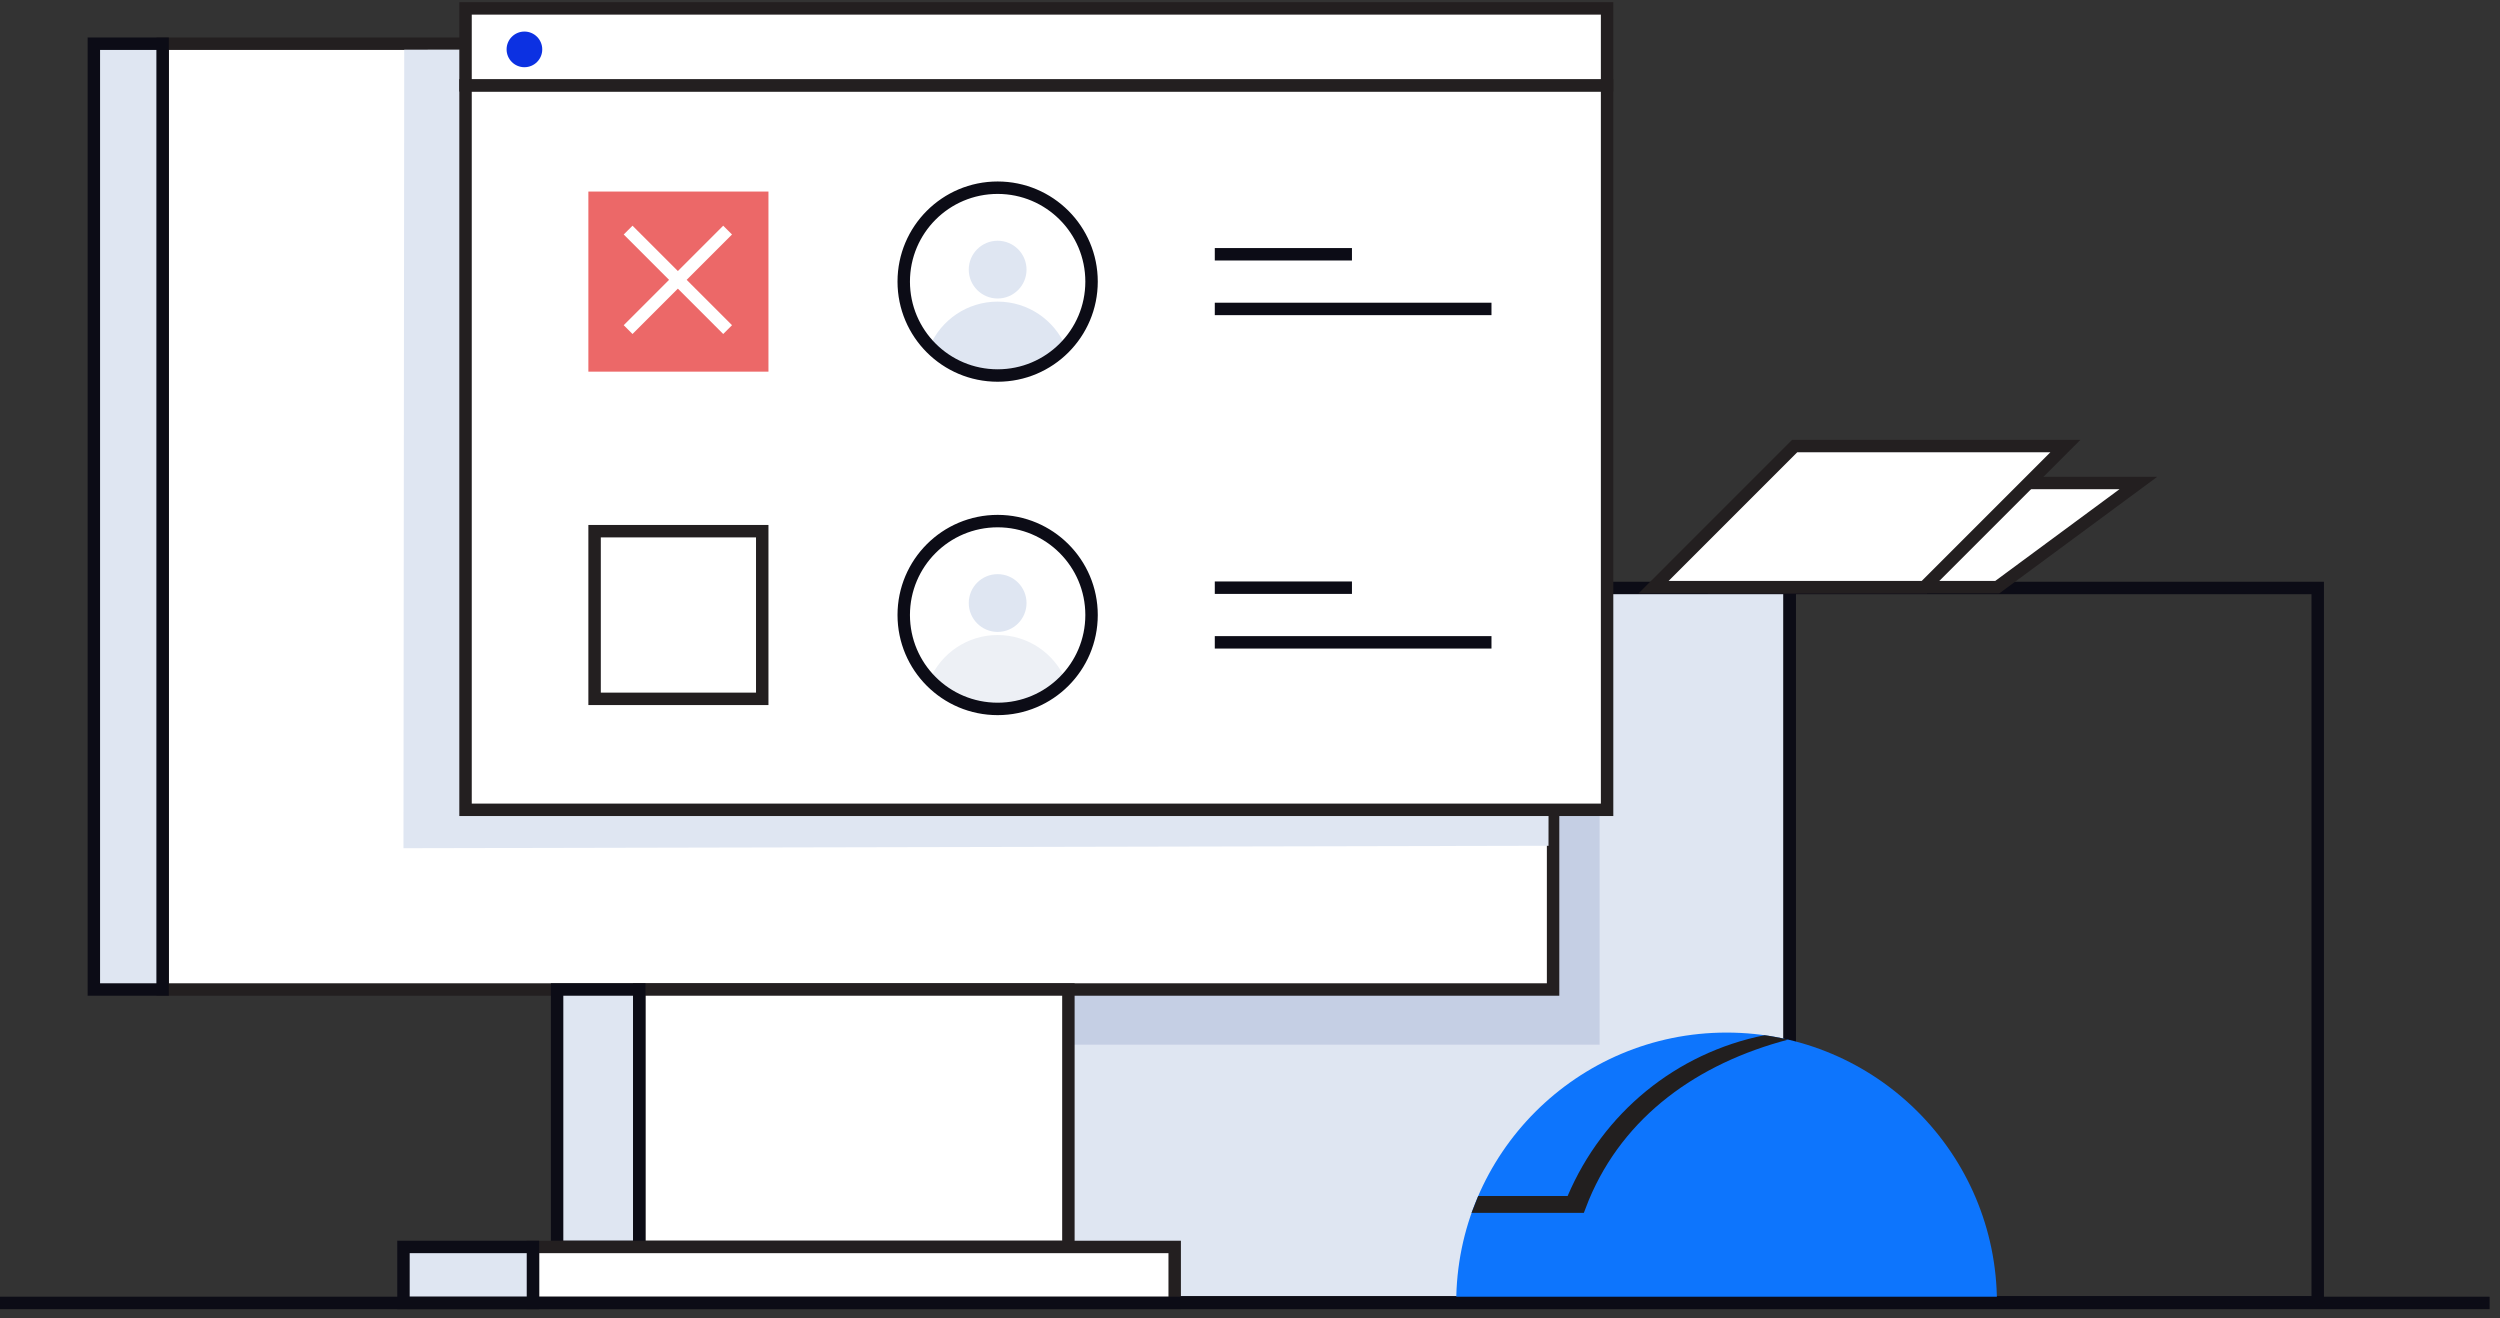 <?xml version="1.0" encoding="UTF-8"?>
<svg width="201px" height="106px" viewBox="0 0 201 106" version="1.1" xmlns="http://www.w3.org/2000/svg" xmlns:xlink="http://www.w3.org/1999/xlink">
    <rect x="0" y="0" width="201" height="106" fill="#333333" stroke="none"/>
    <!-- Generator: sketchtool 55.1 (78136) - https://sketchapp.com -->
    <title>838E645D-64F1-4773-980E-10F643235739</title>
    <desc>Created with sketchtool.</desc>
    <g id="🌟-5.0-Delegates" stroke="none" stroke-width="1" fill="none" fill-rule="evenodd">
        <g id="5.3.5-First-Staking---Failed" transform="translate(-583, -190)">
            <g id="staking-failed" transform="translate(583, 190)">
                <polygon id="Fill-1" fill="#DFE6F2" points="81.684 104.704 143.889 104.704 143.889 47.273 81.684 47.273"></polygon>
                <g id="Group-5" transform="translate(81.567, 46.848)" stroke="#0C0C16">
                    <polygon id="Stroke-2" points="0.118 57.856 62.323 57.856 62.323 0.425 0.118 0.425"></polygon>
                    <polygon id="Stroke-4" points="62.323 57.856 104.777 57.856 104.777 0.425 62.323 0.425"></polygon>
                </g>
                <polygon id="Fill-6" fill="#FFFFFF" points="150.16 38.834 138.817 47.207 160.582 47.207 171.925 38.834"></polygon>
                <polygon id="Stroke-7" stroke="#231F20" points="150.16 38.834 138.817 47.207 160.582 47.207 171.925 38.834"></polygon>
                <polygon id="Fill-8" fill="#FFFFFF" points="144.29 35.864 132.948 47.207 154.713 47.207 166.056 35.864"></polygon>
                <polygon id="Stroke-9" stroke="#231F20" points="144.29 35.864 132.948 47.207 154.713 47.207 166.056 35.864"></polygon>
                <polygon id="Fill-10" fill="#C5CFE4" points="128.608 83.992 85.9 83.992 85.9 79.556 124.868 79.556 124.868 47.273 128.608 47.273"></polygon>
                <polygon id="Fill-11" fill="#FFFFFF" points="13.074 79.556 124.868 79.556 124.868 3.515 13.074 3.515"></polygon>
                <polygon id="Stroke-12" stroke="#231F20" points="13.074 79.556 124.868 79.556 124.868 3.515 13.074 3.515"></polygon>
                <polygon id="Fill-13" fill="#DFE6F2" points="7.545 79.556 13.074 79.556 13.074 3.515 7.545 3.515"></polygon>
                <polygon id="Stroke-14" stroke="#0C0C16" points="7.545 79.556 13.074 79.556 13.074 3.515 7.545 3.515"></polygon>
                <polygon id="Fill-15" fill="#FFFFFF" points="51.394 100.254 85.899 100.254 85.899 79.556 51.394 79.556"></polygon>
                <polygon id="Stroke-16" stroke="#231F20" points="51.394 100.254 85.899 100.254 85.899 79.556 51.394 79.556"></polygon>
                <polygon id="Fill-17" fill="#DFE6F2" points="44.791 100.254 51.394 100.254 51.394 79.556 44.791 79.556"></polygon>
                <polygon id="Stroke-18" stroke="#0C0C16" points="44.791 100.254 51.394 100.254 51.394 79.556 44.791 79.556"></polygon>
                <polygon id="Fill-19" fill="#FFFFFF" points="42.849 104.756 94.445 104.756 94.445 100.254 42.849 100.254"></polygon>
                <polygon id="Stroke-20" stroke="#231F20" points="42.849 104.756 94.445 104.756 94.445 100.254 42.849 100.254"></polygon>
                <polygon id="Fill-22" fill="#DFE6F2" points="32.439 104.756 42.849 104.756 42.849 100.254 32.439 100.254"></polygon>
                <polygon id="Stroke-23" stroke="#0C0C16" points="32.439 104.756 42.849 104.756 42.849 100.254 32.439 100.254"></polygon>
                <polygon id="Fill-25" fill="#DFE6F2" points="32.439 68.196 124.5 68 124.561 3.804 32.5 4"></polygon>
                <polygon id="Fill-26" fill="#FFFFFF" points="37.429 65.109 129.21 65.109 129.21 6.86 37.429 6.86"></polygon>
                <polygon id="Stroke-27" stroke="#231F20" points="37.429 65.109 129.21 65.109 129.21 6.86 37.429 6.86"></polygon>
                <polygon id="Fill-28" fill="#FFFFFF" points="37.429 6.86 129.21 6.86 129.21 0.676 37.429 0.676"></polygon>
                <g id="Group-52" transform="translate(0, 0.432)">
                    <polygon id="Stroke-29" stroke="#231F20" points="37.429 6.428 129.21 6.428 129.21 0.244 37.429 0.244"></polygon>
                    <path d="M43.597,3.539 C43.597,4.331 42.955,4.972 42.164,4.972 C41.372,4.972 40.73,4.331 40.73,3.539 C40.73,2.747 41.372,2.105 42.164,2.105 C42.955,2.105 43.597,2.747 43.597,3.539" id="Fill-31" fill="#0C31E2"></path>
                    <polygon id="Fill-32" fill="#FFFFFF" points="47.805 28.949 61.284 28.949 61.284 15.469 47.805 15.469"></polygon>
                    <polygon id="Stroke-33" stroke="#EC6868" fill="#EC6868" points="47.805 28.949 61.284 28.949 61.284 15.469 47.805 15.469"></polygon>
                    <polygon id="Fill-34" fill="#FFFFFF" points="47.805 55.755 61.284 55.755 61.284 42.275 47.805 42.275"></polygon>
                    <polygon id="Stroke-35" stroke="#231F20" points="47.805 55.755 61.284 55.755 61.284 42.275 47.805 42.275"></polygon>
                    <path d="M80.21,29.76 C78.061,29.76 76.123,28.86 74.748,27.419 C75.657,25.301 77.76,23.818 80.21,23.818 C82.66,23.818 84.763,25.301 85.672,27.419 C84.297,28.86 82.36,29.76 80.21,29.76" id="Fill-37" fill="#DFE6F2"></path>
                    <path d="M72.66,22.209 C72.66,26.379 76.04,29.76 80.21,29.76 C84.38,29.76 87.761,26.379 87.761,22.209 C87.761,18.039 84.38,14.659 80.21,14.659 C76.04,14.659 72.66,18.039 72.66,22.209 Z" id="Stroke-38" stroke="#0C0C16"></path>
                    <path d="M78.388,21.246 C78.388,22.252 79.204,23.068 80.21,23.068 C81.217,23.068 82.033,22.252 82.033,21.246 C82.033,20.24 81.217,19.423 80.21,19.423 C79.204,19.423 78.388,20.24 78.388,21.246" id="Fill-39" fill="#DFE6F2"></path>
                    <path d="M78.388,21.246 C78.388,22.252 79.204,23.068 80.21,23.068 C81.217,23.068 82.033,22.252 82.033,21.246 C82.033,20.24 81.217,19.423 80.21,19.423 C79.204,19.423 78.388,20.24 78.388,21.246 Z" id="Stroke-40" stroke="#DFE6F2"></path>
                    <path d="M80.21,56.565 C78.061,56.565 76.123,55.666 74.748,54.225 C75.657,52.107 77.76,50.624 80.21,50.624 C82.66,50.624 84.763,52.107 85.672,54.225 C84.297,55.666 82.36,56.565 80.21,56.565" id="Fill-41" fill="#EDF0F5"></path>
                    <path d="M72.66,49.015 C72.66,53.185 76.04,56.565 80.21,56.565 C84.38,56.565 87.761,53.185 87.761,49.015 C87.761,44.845 84.38,41.464 80.21,41.464 C76.04,41.464 72.66,44.845 72.66,49.015 Z" id="Stroke-42" stroke="#0C0C16"></path>
                    <path d="M78.388,48.052 C78.388,49.058 79.204,49.874 80.21,49.874 C81.217,49.874 82.033,49.058 82.033,48.052 C82.033,47.045 81.217,46.229 80.21,46.229 C79.204,46.229 78.388,47.045 78.388,48.052" id="Fill-43" fill="#DFE6F2"></path>
                    <path d="M78.388,48.052 C78.388,49.058 79.204,49.874 80.21,49.874 C81.217,49.874 82.033,49.058 82.033,48.052 C82.033,47.045 81.217,46.229 80.21,46.229 C79.204,46.229 78.388,47.045 78.388,48.052 Z" id="Stroke-44" stroke="#DFE6F2"></path>
                    <path d="M97.669,20.012 L108.697,20.012" id="Stroke-45" stroke="#0C0C16"></path>
                    <path d="M97.669,24.406 L119.915,24.406" id="Stroke-46" stroke="#0C0C16"></path>
                    <path d="M97.669,46.818 L108.697,46.818" id="Stroke-47" stroke="#0C0C16"></path>
                    <path d="M97.669,51.212 L119.915,51.212" id="Stroke-48" stroke="#0C0C16"></path>
                    <path d="M138.817,82.587 C126.812,82.587 117.08,92.319 117.08,104.324 L160.554,104.324 C160.554,92.319 150.823,82.587 138.817,82.587" id="Fill-49" fill="#0D75FD"></path>
                    <path d="M127.745,96.041 L127.341,97.081 L118.31,97.081 L118.845,95.729 L126.036,95.729 C128.886,89.029 134.758,84.228 141.867,82.799 C142.113,82.822 143.046,82.982 143.767,83.153 C136.5,85.068 130.564,89.29 127.745,96.041 Z" id="Fill-50" fill="#221F1F"></path>
                    <path d="M-9.01287558e-05,104.324 L200.167,104.324" id="Stroke-51" stroke="#0C0C16"></path>
                    <path d="M54.5,22.068 L58.5,18.068 L54.5,22.068 L58.5,26.068 L54.5,22.068 Z M54.5,22.068 L50.5,26.068 L54.5,22.068 L50.5,18.068 L54.5,22.068 Z" id="Combined-Shape" stroke="#FFFFFF"></path>
                </g>
            </g>
        </g>
    </g>
</svg>
